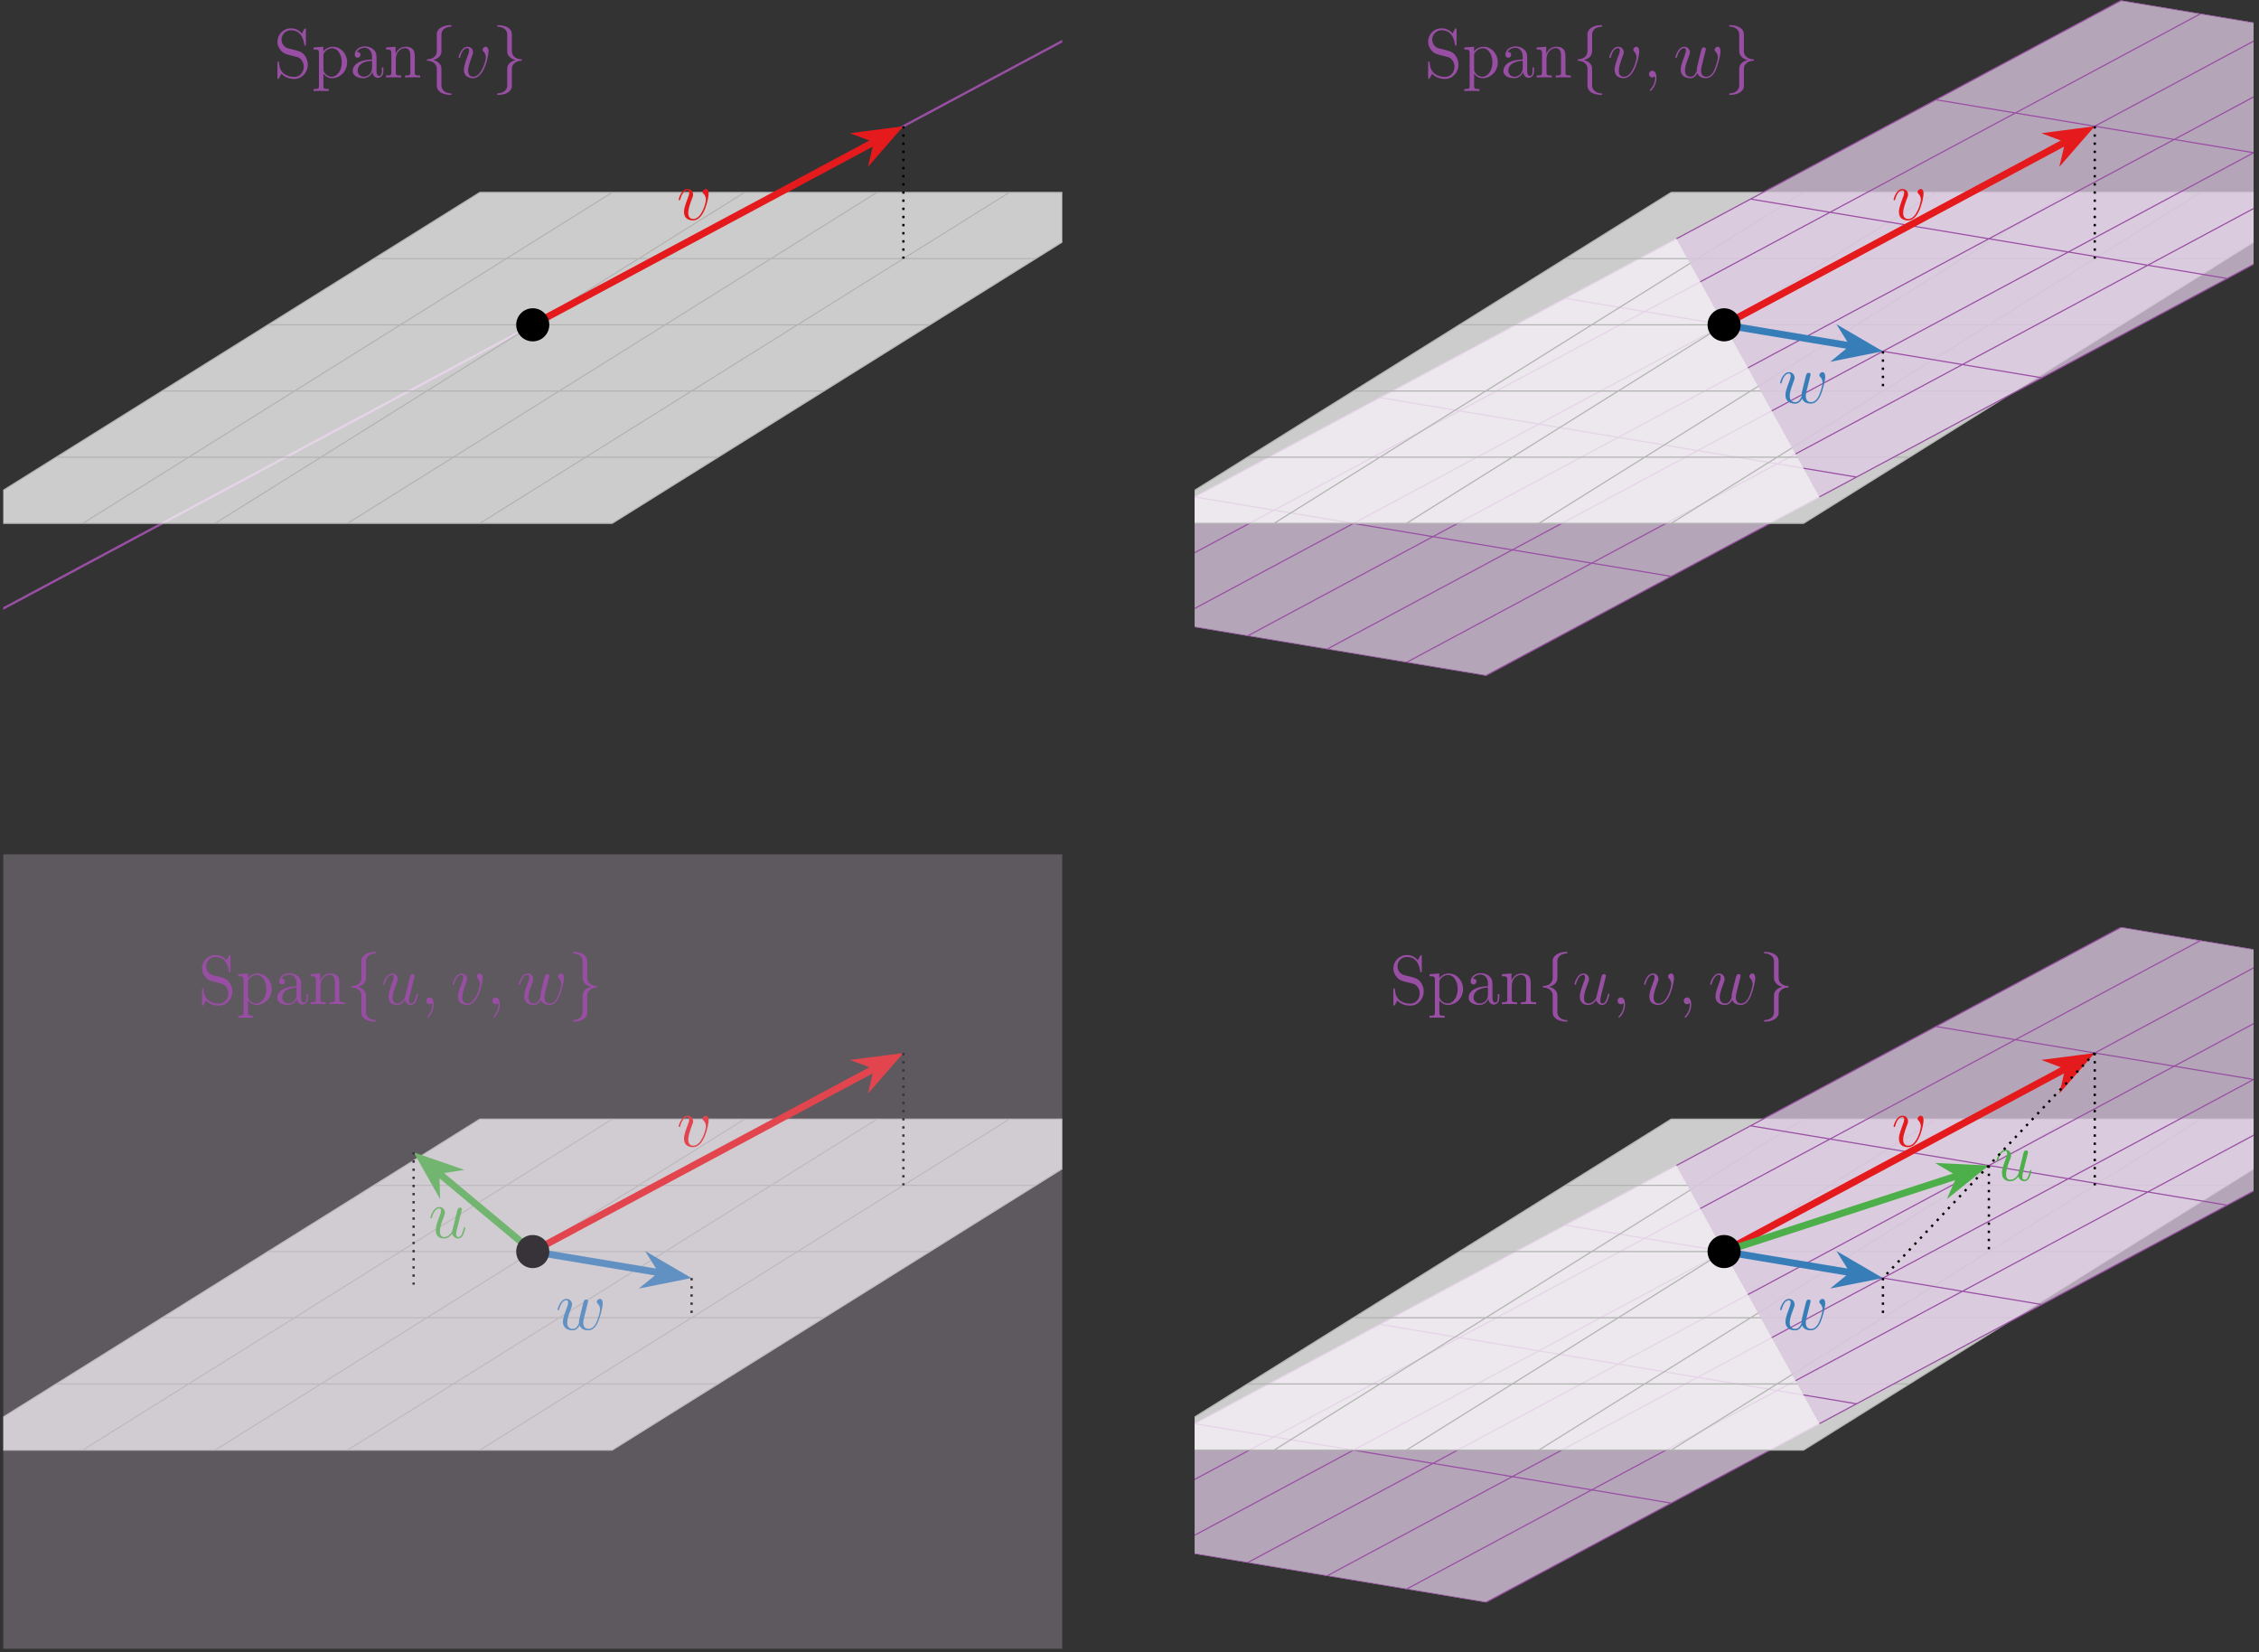 <?xml version="1.0" encoding="UTF-8"?>
<svg xmlns="http://www.w3.org/2000/svg" xmlns:xlink="http://www.w3.org/1999/xlink" width="387pt" height="283pt" viewBox="0 0 387 283" version="1.1">
<rect x="0" y="0" width="387" height="283" fill="#333333" stroke="none"/>
<defs>
<g>
<symbol overflow="visible" id="glyph0-0">
<path style="stroke:none;" d=""/>
</symbol>
<symbol overflow="visible" id="glyph0-1">
<path style="stroke:none;" d="M 2.484 -4.984 C 1.875 -5.141 1.344 -5.734 1.344 -6.5 C 1.344 -7.344 2.016 -8.094 2.938 -8.094 C 4.906 -8.094 5.156 -6.156 5.234 -5.641 C 5.266 -5.5 5.266 -5.453 5.375 -5.453 C 5.516 -5.453 5.516 -5.516 5.516 -5.719 L 5.516 -8.141 C 5.516 -8.359 5.516 -8.422 5.391 -8.422 C 5.359 -8.422 5.312 -8.422 5.219 -8.266 L 4.828 -7.531 C 4.25 -8.266 3.469 -8.422 2.938 -8.422 C 1.609 -8.422 0.641 -7.344 0.641 -6.125 C 0.641 -5.562 0.844 -5.031 1.297 -4.547 C 1.703 -4.094 2.125 -3.984 2.969 -3.766 C 3.391 -3.672 4.047 -3.5 4.219 -3.438 C 4.781 -3.156 5.156 -2.516 5.156 -1.844 C 5.156 -0.938 4.516 -0.094 3.531 -0.094 C 2.984 -0.094 2.25 -0.234 1.656 -0.734 C 0.969 -1.359 0.922 -2.219 0.906 -2.625 C 0.891 -2.719 0.797 -2.719 0.781 -2.719 C 0.641 -2.719 0.641 -2.656 0.641 -2.438 L 0.641 -0.031 C 0.641 0.188 0.641 0.25 0.766 0.25 C 0.844 0.25 0.844 0.234 0.938 0.078 C 0.984 -0.016 1.234 -0.453 1.328 -0.641 C 1.75 -0.156 2.516 0.25 3.531 0.25 C 4.875 0.25 5.844 -0.891 5.844 -2.203 C 5.844 -2.922 5.562 -3.469 5.25 -3.859 C 4.812 -4.406 4.266 -4.531 3.797 -4.656 Z M 2.484 -4.984 "/>
</symbol>
<symbol overflow="visible" id="glyph0-2">
<path style="stroke:none;" d="M 2.922 1.969 C 2.156 1.969 2.016 1.969 2.016 1.438 L 2.016 -0.641 C 2.234 -0.344 2.719 0.125 3.484 0.125 C 4.859 0.125 6.078 -1.047 6.078 -2.578 C 6.078 -4.094 4.953 -5.266 3.641 -5.266 C 2.594 -5.266 2.031 -4.516 2 -4.469 L 2 -5.266 L 0.328 -5.141 L 0.328 -4.797 C 1.172 -4.797 1.25 -4.703 1.25 -4.188 L 1.25 1.438 C 1.25 1.969 1.109 1.969 0.328 1.969 L 0.328 2.312 C 0.641 2.297 1.297 2.297 1.625 2.297 C 1.969 2.297 2.625 2.297 2.922 2.312 Z M 2.016 -3.812 C 2.016 -4.047 2.016 -4.047 2.156 -4.25 C 2.516 -4.781 3.094 -5.016 3.547 -5.016 C 4.453 -5.016 5.156 -3.922 5.156 -2.578 C 5.156 -1.156 4.344 -0.125 3.438 -0.125 C 3.062 -0.125 2.719 -0.281 2.469 -0.5 C 2.203 -0.781 2.016 -1.016 2.016 -1.344 Z M 2.016 -3.812 "/>
</symbol>
<symbol overflow="visible" id="glyph0-3">
<path style="stroke:none;" d="M 4.609 -3.188 C 4.609 -3.844 4.609 -4.312 4.094 -4.781 C 3.672 -5.156 3.125 -5.328 2.609 -5.328 C 1.625 -5.328 0.875 -4.688 0.875 -3.906 C 0.875 -3.562 1.094 -3.391 1.375 -3.391 C 1.656 -3.391 1.859 -3.594 1.859 -3.891 C 1.859 -4.375 1.438 -4.375 1.25 -4.375 C 1.531 -4.875 2.109 -5.094 2.578 -5.094 C 3.125 -5.094 3.844 -4.641 3.844 -3.562 L 3.844 -3.078 C 1.438 -3.047 0.531 -2.047 0.531 -1.125 C 0.531 -0.172 1.625 0.125 2.359 0.125 C 3.141 0.125 3.688 -0.359 3.906 -0.938 C 3.953 -0.375 4.328 0.062 4.844 0.062 C 5.094 0.062 5.781 -0.109 5.781 -1.062 L 5.781 -1.734 L 5.516 -1.734 L 5.516 -1.062 C 5.516 -0.375 5.234 -0.281 5.062 -0.281 C 4.609 -0.281 4.609 -0.922 4.609 -1.094 Z M 3.844 -1.688 C 3.844 -0.516 2.969 -0.125 2.453 -0.125 C 1.859 -0.125 1.375 -0.547 1.375 -1.125 C 1.375 -2.703 3.406 -2.844 3.844 -2.875 Z M 3.844 -1.688 "/>
</symbol>
<symbol overflow="visible" id="glyph0-4">
<path style="stroke:none;" d="M 5.312 -2.906 C 5.312 -4.016 5.312 -4.344 5.047 -4.734 C 4.703 -5.203 4.141 -5.266 3.734 -5.266 C 2.562 -5.266 2.109 -4.281 2.016 -4.047 L 2.016 -5.266 L 0.375 -5.141 L 0.375 -4.797 C 1.188 -4.797 1.297 -4.703 1.297 -4.125 L 1.297 -0.891 C 1.297 -0.344 1.156 -0.344 0.375 -0.344 L 0.375 0 C 0.688 -0.031 1.344 -0.031 1.672 -0.031 C 2.016 -0.031 2.672 -0.031 2.969 0 L 2.969 -0.344 C 2.219 -0.344 2.062 -0.344 2.062 -0.891 L 2.062 -3.109 C 2.062 -4.359 2.891 -5.031 3.641 -5.031 C 4.375 -5.031 4.547 -4.422 4.547 -3.688 L 4.547 -0.891 C 4.547 -0.344 4.406 -0.344 3.641 -0.344 L 3.641 0 C 3.938 -0.031 4.594 -0.031 4.922 -0.031 C 5.266 -0.031 5.922 -0.031 6.234 0 L 6.234 -0.344 C 5.625 -0.344 5.328 -0.344 5.312 -0.703 Z M 5.312 -2.906 "/>
</symbol>
<symbol overflow="visible" id="glyph1-0">
<path style="stroke:none;" d=""/>
</symbol>
<symbol overflow="visible" id="glyph1-1">
<path style="stroke:none;" d="M 3.375 -7.375 C 3.375 -7.859 3.688 -8.625 5 -8.703 C 5.062 -8.719 5.109 -8.766 5.109 -8.828 C 5.109 -8.969 5.016 -8.969 4.875 -8.969 C 3.688 -8.969 2.594 -8.359 2.578 -7.469 L 2.578 -4.75 C 2.578 -4.281 2.578 -3.891 2.109 -3.5 C 1.688 -3.156 1.234 -3.125 0.969 -3.125 C 0.906 -3.109 0.859 -3.062 0.859 -2.984 C 0.859 -2.875 0.938 -2.875 1.047 -2.859 C 1.844 -2.812 2.422 -2.375 2.547 -1.797 C 2.578 -1.656 2.578 -1.641 2.578 -1.203 L 2.578 1.156 C 2.578 1.656 2.578 2.047 3.156 2.5 C 3.625 2.859 4.406 2.984 4.875 2.984 C 5.016 2.984 5.109 2.984 5.109 2.859 C 5.109 2.734 5.031 2.734 4.906 2.719 C 4.156 2.672 3.578 2.297 3.422 1.688 C 3.375 1.578 3.375 1.547 3.375 1.125 L 3.375 -1.391 C 3.375 -1.938 3.281 -2.141 2.906 -2.516 C 2.656 -2.766 2.312 -2.891 1.969 -2.984 C 2.953 -3.266 3.375 -3.812 3.375 -4.5 Z M 3.375 -7.375 "/>
</symbol>
<symbol overflow="visible" id="glyph1-2">
<path style="stroke:none;" d="M 2.578 1.406 C 2.578 1.875 2.266 2.641 0.969 2.719 C 0.906 2.734 0.859 2.781 0.859 2.859 C 0.859 2.984 0.984 2.984 1.094 2.984 C 2.266 2.984 3.375 2.406 3.375 1.5 L 3.375 -1.234 C 3.375 -1.703 3.375 -2.078 3.859 -2.469 C 4.281 -2.828 4.734 -2.844 5 -2.859 C 5.062 -2.875 5.109 -2.922 5.109 -2.984 C 5.109 -3.109 5.031 -3.109 4.906 -3.125 C 4.125 -3.172 3.547 -3.594 3.422 -4.188 C 3.375 -4.312 3.375 -4.344 3.375 -4.766 L 3.375 -7.141 C 3.375 -7.641 3.375 -8.016 2.812 -8.469 C 2.328 -8.844 1.5 -8.969 1.094 -8.969 C 0.984 -8.969 0.859 -8.969 0.859 -8.828 C 0.859 -8.719 0.938 -8.719 1.047 -8.703 C 1.812 -8.656 2.391 -8.266 2.547 -7.656 C 2.578 -7.547 2.578 -7.531 2.578 -7.094 L 2.578 -4.594 C 2.578 -4.047 2.672 -3.844 3.062 -3.453 C 3.312 -3.203 3.656 -3.078 4 -2.984 C 3.016 -2.719 2.578 -2.156 2.578 -1.469 Z M 2.578 1.406 "/>
</symbol>
<symbol overflow="visible" id="glyph2-0">
<path style="stroke:none;" d=""/>
</symbol>
<symbol overflow="visible" id="glyph2-1">
<path style="stroke:none;" d="M 5.469 -4.469 C 5.469 -5.219 5.078 -5.266 4.984 -5.266 C 4.703 -5.266 4.438 -4.984 4.438 -4.75 C 4.438 -4.609 4.516 -4.516 4.562 -4.469 C 4.688 -4.359 5 -4.047 5 -3.422 C 5 -2.922 4.281 -0.125 2.844 -0.125 C 2.109 -0.125 1.969 -0.734 1.969 -1.172 C 1.969 -1.766 2.25 -2.609 2.562 -3.469 C 2.766 -3.953 2.812 -4.078 2.812 -4.312 C 2.812 -4.812 2.453 -5.266 1.859 -5.266 C 0.766 -5.266 0.328 -3.531 0.328 -3.438 C 0.328 -3.391 0.375 -3.328 0.453 -3.328 C 0.562 -3.328 0.578 -3.375 0.625 -3.547 C 0.906 -4.578 1.375 -5.031 1.828 -5.031 C 1.938 -5.031 2.141 -5.031 2.141 -4.641 C 2.141 -4.328 2.016 -3.984 1.828 -3.531 C 1.25 -2 1.25 -1.625 1.25 -1.344 C 1.25 -1.078 1.297 -0.578 1.656 -0.25 C 2.094 0.125 2.688 0.125 2.797 0.125 C 4.781 0.125 5.469 -3.797 5.469 -4.469 Z M 5.469 -4.469 "/>
</symbol>
<symbol overflow="visible" id="glyph2-2">
<path style="stroke:none;" d="M 2.328 0.047 C 2.328 -0.641 2.109 -1.156 1.609 -1.156 C 1.234 -1.156 1.047 -0.844 1.047 -0.578 C 1.047 -0.328 1.219 0 1.625 0 C 1.781 0 1.906 -0.047 2.016 -0.156 C 2.047 -0.172 2.062 -0.172 2.062 -0.172 C 2.094 -0.172 2.094 -0.016 2.094 0.047 C 2.094 0.438 2.016 1.219 1.328 2 C 1.188 2.141 1.188 2.156 1.188 2.188 C 1.188 2.25 1.25 2.312 1.312 2.312 C 1.406 2.312 2.328 1.422 2.328 0.047 Z M 2.328 0.047 "/>
</symbol>
<symbol overflow="visible" id="glyph2-3">
<path style="stroke:none;" d="M 4.109 -0.734 C 4.375 -0.016 5.109 0.125 5.562 0.125 C 6.484 0.125 7.016 -0.672 7.344 -1.5 C 7.625 -2.188 8.062 -3.766 8.062 -4.469 C 8.062 -5.203 7.703 -5.266 7.594 -5.266 C 7.297 -5.266 7.047 -4.984 7.047 -4.75 C 7.047 -4.609 7.125 -4.516 7.188 -4.469 C 7.297 -4.359 7.609 -4.047 7.609 -3.422 C 7.609 -3.016 7.266 -1.891 7.016 -1.328 C 6.688 -0.594 6.234 -0.125 5.625 -0.125 C 4.953 -0.125 4.734 -0.625 4.734 -1.172 C 4.734 -1.516 4.844 -1.938 4.891 -2.141 L 5.391 -4.141 C 5.453 -4.391 5.562 -4.812 5.562 -4.859 C 5.562 -5.031 5.422 -5.156 5.234 -5.156 C 4.891 -5.156 4.812 -4.859 4.734 -4.562 C 4.609 -4.094 4.109 -2.078 4.062 -1.812 C 4.016 -1.609 4.016 -1.484 4.016 -1.219 C 4.016 -0.938 3.641 -0.484 3.625 -0.453 C 3.484 -0.328 3.297 -0.125 2.922 -0.125 C 1.984 -0.125 1.984 -1.016 1.984 -1.219 C 1.984 -1.609 2.062 -2.125 2.609 -3.547 C 2.75 -3.922 2.812 -4.078 2.812 -4.312 C 2.812 -4.812 2.453 -5.266 1.859 -5.266 C 0.766 -5.266 0.328 -3.531 0.328 -3.438 C 0.328 -3.391 0.375 -3.328 0.453 -3.328 C 0.562 -3.328 0.578 -3.375 0.625 -3.547 C 0.922 -4.609 1.391 -5.031 1.828 -5.031 C 1.953 -5.031 2.141 -5.016 2.141 -4.641 C 2.141 -4.578 2.141 -4.328 1.938 -3.797 C 1.375 -2.312 1.25 -1.812 1.25 -1.359 C 1.25 -0.109 2.281 0.125 2.891 0.125 C 3.094 0.125 3.641 0.125 4.109 -0.734 Z M 4.109 -0.734 "/>
</symbol>
<symbol overflow="visible" id="glyph2-4">
<path style="stroke:none;" d="M 4.078 -0.688 C 4.234 -0.031 4.812 0.125 5.094 0.125 C 5.469 0.125 5.766 -0.125 5.953 -0.531 C 6.156 -0.969 6.312 -1.672 6.312 -1.703 C 6.312 -1.766 6.266 -1.812 6.188 -1.812 C 6.078 -1.812 6.078 -1.75 6.031 -1.578 C 5.812 -0.75 5.594 -0.125 5.109 -0.125 C 4.75 -0.125 4.75 -0.516 4.75 -0.672 C 4.75 -0.938 4.797 -1.062 4.906 -1.562 C 5 -1.891 5.078 -2.219 5.156 -2.547 L 5.641 -4.5 C 5.719 -4.797 5.719 -4.812 5.719 -4.859 C 5.719 -5.031 5.578 -5.156 5.406 -5.156 C 5.062 -5.156 4.969 -4.859 4.906 -4.547 C 4.781 -4.094 4.141 -1.516 4.047 -1.094 C 4.047 -1.094 3.578 -0.125 2.703 -0.125 C 2.078 -0.125 1.953 -0.656 1.953 -1.094 C 1.953 -1.781 2.297 -2.734 2.609 -3.531 C 2.75 -3.922 2.812 -4.078 2.812 -4.312 C 2.812 -4.828 2.438 -5.266 1.859 -5.266 C 0.766 -5.266 0.328 -3.531 0.328 -3.438 C 0.328 -3.391 0.375 -3.328 0.453 -3.328 C 0.562 -3.328 0.578 -3.375 0.625 -3.547 C 0.906 -4.578 1.375 -5.031 1.828 -5.031 C 1.953 -5.031 2.141 -5.016 2.141 -4.641 C 2.141 -4.328 2.016 -3.984 1.828 -3.531 C 1.297 -2.109 1.25 -1.656 1.25 -1.297 C 1.25 -0.078 2.156 0.125 2.656 0.125 C 3.422 0.125 3.844 -0.406 4.078 -0.688 Z M 4.078 -0.688 "/>
</symbol>
</g>
<clipPath id="clip1">
  <path d="M 0.559 50 L 97 50 L 97 123.672 L 0.559 123.672 Z M 0.559 50 "/>
</clipPath>
<clipPath id="clip2">
  <path d="M 0.559 32 L 181.977 32 L 181.977 90 L 0.559 90 Z M 0.559 32 "/>
</clipPath>
<clipPath id="clip3">
  <path d="M 0.559 30 L 181.977 30 L 181.977 93 L 0.559 93 Z M 0.559 30 "/>
</clipPath>
<clipPath id="clip4">
  <path d="M 85 0 L 181.977 0 L 181.977 62 L 85 62 Z M 85 0 "/>
</clipPath>
<clipPath id="clip5">
  <path d="M 204.656 0 L 337 0 L 337 116 L 204.656 116 Z M 204.656 0 "/>
</clipPath>
<clipPath id="clip6">
  <path d="M 336.188 129.344 L 254.547 -18.066 L 200.117 -27.137 L 9.617 74.914 Z M 336.188 129.344 "/>
</clipPath>
<clipPath id="clip7">
  <path d="M 204.656 0 L 337 0 L 337 119 L 204.656 119 Z M 204.656 0 "/>
</clipPath>
<clipPath id="clip8">
  <path d="M 336.188 129.344 L 254.547 -18.066 L 200.117 -27.137 L 9.617 74.914 Z M 336.188 129.344 "/>
</clipPath>
<clipPath id="clip9">
  <path d="M 204.656 32 L 386.074 32 L 386.074 90 L 204.656 90 Z M 204.656 32 "/>
</clipPath>
<clipPath id="clip10">
  <path d="M 204.656 30 L 386.074 30 L 386.074 93 L 204.656 93 Z M 204.656 30 "/>
</clipPath>
<clipPath id="clip11">
  <path d="M 254 0 L 386.074 0 L 386.074 116 L 254 116 Z M 254 0 "/>
</clipPath>
<clipPath id="clip12">
  <path d="M 336.188 129.344 L 254.547 -18.066 L 581.113 36.359 L 390.613 138.414 Z M 336.188 129.344 "/>
</clipPath>
<clipPath id="clip13">
  <path d="M 254 0 L 386.074 0 L 386.074 119 L 254 119 Z M 254 0 "/>
</clipPath>
<clipPath id="clip14">
  <path d="M 336.188 129.344 L 254.547 -18.066 L 581.113 36.359 L 390.613 138.414 Z M 336.188 129.344 "/>
</clipPath>
<clipPath id="clip15">
  <path d="M 0.559 191 L 181.977 191 L 181.977 249 L 0.559 249 Z M 0.559 191 "/>
</clipPath>
<clipPath id="clip16">
  <path d="M 0.559 188 L 181.977 188 L 181.977 252 L 0.559 252 Z M 0.559 188 "/>
</clipPath>
<clipPath id="clip17">
  <path d="M 0.559 146.348 L 181.977 146.348 L 181.977 282.414 L 0.559 282.414 Z M 0.559 146.348 "/>
</clipPath>
<clipPath id="clip18">
  <path d="M 204.656 158 L 337 158 L 337 275 L 204.656 275 Z M 204.656 158 "/>
</clipPath>
<clipPath id="clip19">
  <path d="M 336.188 288.086 L 254.547 140.676 L 200.117 131.605 L 9.617 233.66 Z M 336.188 288.086 "/>
</clipPath>
<clipPath id="clip20">
  <path d="M 204.656 156 L 337 156 L 337 278 L 204.656 278 Z M 204.656 156 "/>
</clipPath>
<clipPath id="clip21">
  <path d="M 336.188 288.086 L 254.547 140.676 L 200.117 131.605 L 9.617 233.66 Z M 336.188 288.086 "/>
</clipPath>
<clipPath id="clip22">
  <path d="M 204.656 191 L 386.074 191 L 386.074 249 L 204.656 249 Z M 204.656 191 "/>
</clipPath>
<clipPath id="clip23">
  <path d="M 204.656 188 L 386.074 188 L 386.074 252 L 204.656 252 Z M 204.656 188 "/>
</clipPath>
<clipPath id="clip24">
  <path d="M 254 158 L 386.074 158 L 386.074 275 L 254 275 Z M 254 158 "/>
</clipPath>
<clipPath id="clip25">
  <path d="M 336.188 288.086 L 254.547 140.676 L 581.113 195.102 L 390.613 297.156 Z M 336.188 288.086 "/>
</clipPath>
<clipPath id="clip26">
  <path d="M 254 156 L 386.074 156 L 386.074 278 L 254 278 Z M 254 156 "/>
</clipPath>
<clipPath id="clip27">
  <path d="M 336.188 288.086 L 254.547 140.676 L 581.113 195.102 L 390.613 297.156 Z M 336.188 288.086 "/>
</clipPath>
</defs>
<g id="surface1">
<g clip-path="url(#clip1)" clip-rule="nonzero">
<path style="fill:none;stroke-width:0.399;stroke-linecap:butt;stroke-linejoin:miter;stroke:rgb(59.61%,30.589%,63.919%);stroke-opacity:1;stroke-miterlimit:10;" d="M -190.491 -102.049 L 0.002 0.001 " transform="matrix(1,0,0,-1,91.268,55.638)"/>
</g>
<g clip-path="url(#clip2)" clip-rule="nonzero">
<path style=" stroke:none;fill-rule:nonzero;fill:rgb(100%,100%,100%);fill-opacity:0.75;" d="M 82.195 32.961 L -8.512 89.652 L 104.875 89.652 L 195.586 32.961 Z M 82.195 32.961 "/>
</g>
<g clip-path="url(#clip3)" clip-rule="nonzero">
<path style="fill:none;stroke-width:0.199;stroke-linecap:butt;stroke-linejoin:miter;stroke:rgb(70%,70%,70%);stroke-opacity:1;stroke-miterlimit:10;" d="M -9.073 22.677 L 104.318 22.677 M -27.213 11.337 L 86.173 11.337 M -45.354 0.001 L 68.033 0.001 M -63.498 -11.339 L 49.892 -11.339 M -81.639 -22.674 L 31.748 -22.674 M -99.776 -34.01 L 13.615 -34.01 M -9.073 22.677 L -99.78 -34.014 M 13.607 22.677 L -77.104 -34.014 M 36.283 22.677 L -54.424 -34.014 M 58.962 22.677 L -31.748 -34.014 M 81.638 22.677 L -9.073 -34.014 M 104.31 22.677 L 13.599 -34.014 " transform="matrix(1,0,0,-1,91.268,55.638)"/>
</g>
<g clip-path="url(#clip4)" clip-rule="nonzero">
<path style="fill:none;stroke-width:0.399;stroke-linecap:butt;stroke-linejoin:miter;stroke:rgb(59.61%,30.589%,63.919%);stroke-opacity:1;stroke-miterlimit:10;" d="M 0.002 0.001 L 190.49 102.048 " transform="matrix(1,0,0,-1,91.268,55.638)"/>
</g>
<g style="fill:rgb(59.61%,30.589%,63.919%);fill-opacity:1;">
  <use xlink:href="#glyph0-1" x="46.888" y="13.272"/>
  <use xlink:href="#glyph0-2" x="53.392" y="13.272"/>
  <use xlink:href="#glyph0-3" x="59.895" y="13.272"/>
  <use xlink:href="#glyph0-4" x="65.749" y="13.272"/>
</g>
<g style="fill:rgb(59.61%,30.589%,63.919%);fill-opacity:1;">
  <use xlink:href="#glyph1-1" x="72.251" y="13.272"/>
</g>
<g style="fill:rgb(59.61%,30.589%,63.919%);fill-opacity:1;">
  <use xlink:href="#glyph2-1" x="78.228" y="13.272"/>
</g>
<g style="fill:rgb(59.61%,30.589%,63.919%);fill-opacity:1;">
  <use xlink:href="#glyph1-2" x="84.316" y="13.272"/>
</g>
<path style="fill:none;stroke-width:1.196;stroke-linecap:butt;stroke-linejoin:miter;stroke:rgb(89.409%,10.199%,10.979%);stroke-opacity:1;stroke-miterlimit:10;" d="M 0.002 0.001 L 58.861 31.533 " transform="matrix(1,0,0,-1,91.268,55.638)"/>
<path style="fill-rule:nonzero;fill:rgb(89.409%,10.199%,10.979%);fill-opacity:1;stroke-width:1.196;stroke-linecap:butt;stroke-linejoin:miter;stroke:rgb(89.409%,10.199%,10.979%);stroke-opacity:1;stroke-miterlimit:10;" d="M 6.803 0.001 L 1.93 1.847 L 3.553 0 L 1.932 -1.846 Z M 6.803 0.001 " transform="matrix(0.884,-0.473,-0.473,-0.884,147.251,25.647)"/>
<g style="fill:rgb(89.409%,10.199%,10.979%);fill-opacity:1;">
  <use xlink:href="#glyph2-1" x="115.932" y="37.634"/>
</g>
<path style="fill:none;stroke-width:0.399;stroke-linecap:butt;stroke-linejoin:miter;stroke:rgb(0%,0%,0%);stroke-opacity:1;stroke-dasharray:0.399,0.996;stroke-miterlimit:10;" d="M 63.498 34.017 L 63.498 11.337 " transform="matrix(1,0,0,-1,91.268,55.638)"/>
<path style=" stroke:none;fill-rule:nonzero;fill:rgb(0%,0%,0%);fill-opacity:1;" d="M 94.102 55.637 C 94.102 54.074 92.832 52.805 91.27 52.805 C 89.703 52.805 88.434 54.074 88.434 55.637 C 88.434 57.203 89.703 58.473 91.27 58.473 C 92.832 58.473 94.102 57.203 94.102 55.637 Z M 94.102 55.637 "/>
<g clip-path="url(#clip5)" clip-rule="nonzero">
<g clip-path="url(#clip6)" clip-rule="nonzero">
<path style=" stroke:none;fill-rule:nonzero;fill:rgb(87.883%,79.175%,89.177%);fill-opacity:0.75;" d="M 172.902 102.129 L 254.543 115.734 L 445.043 13.684 L 363.402 0.074 Z M 172.902 102.129 "/>
</g>
</g>
<g clip-path="url(#clip7)" clip-rule="nonzero">
<g clip-path="url(#clip8)" clip-rule="nonzero">
<path style="fill:none;stroke-width:0.199;stroke-linecap:butt;stroke-linejoin:miter;stroke:rgb(59.61%,30.589%,63.919%);stroke-opacity:1;stroke-miterlimit:10;" d="M 81.634 -46.491 L 272.134 55.564 M 95.24 -48.76 L 285.74 53.294 M 108.849 -51.026 L 299.349 51.029 M 122.455 -53.296 L 312.955 48.759 M 136.06 -55.561 L 326.56 46.49 M 149.669 -57.831 L 340.17 44.224 M 163.275 -60.096 L 353.775 41.954 M 81.634 -46.491 L 163.275 -60.096 M 113.384 -29.483 L 195.025 -43.089 M 145.134 -12.471 L 226.775 -26.081 M 176.884 4.536 L 258.525 -9.073 M 208.634 21.544 L 290.275 7.939 M 240.384 38.552 L 322.025 24.947 M 272.134 55.564 L 353.775 41.954 " transform="matrix(1,0,0,-1,91.268,55.638)"/>
</g>
</g>
<g clip-path="url(#clip9)" clip-rule="nonzero">
<path style=" stroke:none;fill-rule:nonzero;fill:rgb(100%,100%,100%);fill-opacity:0.75;" d="M 286.293 32.961 L 195.586 89.652 L 308.973 89.652 L 399.684 32.961 Z M 286.293 32.961 "/>
</g>
<g clip-path="url(#clip10)" clip-rule="nonzero">
<path style="fill:none;stroke-width:0.199;stroke-linecap:butt;stroke-linejoin:miter;stroke:rgb(70%,70%,70%);stroke-opacity:1;stroke-miterlimit:10;" d="M 195.025 22.677 L 308.416 22.677 M 176.884 11.337 L 290.271 11.337 M 158.744 0.001 L 272.13 0.001 M 140.599 -11.339 L 253.99 -11.339 M 122.459 -22.674 L 235.845 -22.674 M 104.322 -34.01 L 217.712 -34.01 M 195.025 22.677 L 104.318 -34.014 M 217.705 22.677 L 126.994 -34.014 M 240.38 22.677 L 149.673 -34.014 M 263.06 22.677 L 172.349 -34.014 M 285.736 22.677 L 195.029 -34.014 M 308.408 22.677 L 217.697 -34.014 " transform="matrix(1,0,0,-1,91.268,55.638)"/>
</g>
<g clip-path="url(#clip11)" clip-rule="nonzero">
<g clip-path="url(#clip12)" clip-rule="nonzero">
<path style=" stroke:none;fill-rule:nonzero;fill:rgb(87.883%,79.175%,89.177%);fill-opacity:0.75;" d="M 172.902 102.129 L 254.543 115.734 L 445.043 13.684 L 363.402 0.074 Z M 172.902 102.129 "/>
</g>
</g>
<g clip-path="url(#clip13)" clip-rule="nonzero">
<g clip-path="url(#clip14)" clip-rule="nonzero">
<path style="fill:none;stroke-width:0.199;stroke-linecap:butt;stroke-linejoin:miter;stroke:rgb(59.61%,30.589%,63.919%);stroke-opacity:1;stroke-miterlimit:10;" d="M 81.634 -46.491 L 272.134 55.564 M 95.24 -48.76 L 285.74 53.294 M 108.849 -51.026 L 299.349 51.029 M 122.455 -53.296 L 312.955 48.759 M 136.06 -55.561 L 326.56 46.49 M 149.669 -57.831 L 340.17 44.224 M 163.275 -60.096 L 353.775 41.954 M 81.634 -46.491 L 163.275 -60.096 M 113.384 -29.483 L 195.025 -43.089 M 145.134 -12.471 L 226.775 -26.081 M 176.884 4.536 L 258.525 -9.073 M 208.634 21.544 L 290.275 7.939 M 240.384 38.552 L 322.025 24.947 M 272.134 55.564 L 353.775 41.954 " transform="matrix(1,0,0,-1,91.268,55.638)"/>
</g>
</g>
<g style="fill:rgb(59.61%,30.589%,63.919%);fill-opacity:1;">
  <use xlink:href="#glyph0-1" x="244.016" y="13.272"/>
  <use xlink:href="#glyph0-2" x="250.52" y="13.272"/>
  <use xlink:href="#glyph0-3" x="257.023" y="13.272"/>
  <use xlink:href="#glyph0-4" x="262.877" y="13.272"/>
</g>
<g style="fill:rgb(59.61%,30.589%,63.919%);fill-opacity:1;">
  <use xlink:href="#glyph1-1" x="269.379" y="13.272"/>
</g>
<g style="fill:rgb(59.61%,30.589%,63.919%);fill-opacity:1;">
  <use xlink:href="#glyph2-1" x="275.357" y="13.272"/>
</g>
<g style="fill:rgb(59.61%,30.589%,63.919%);fill-opacity:1;">
  <use xlink:href="#glyph2-2" x="281.447" y="13.272"/>
</g>
<g style="fill:rgb(59.61%,30.589%,63.919%);fill-opacity:1;">
  <use xlink:href="#glyph2-3" x="286.683" y="13.272"/>
</g>
<g style="fill:rgb(59.61%,30.589%,63.919%);fill-opacity:1;">
  <use xlink:href="#glyph1-2" x="295.378" y="13.272"/>
</g>
<path style="fill:none;stroke-width:1.196;stroke-linecap:butt;stroke-linejoin:miter;stroke:rgb(89.409%,10.199%,10.979%);stroke-opacity:1;stroke-miterlimit:10;" d="M 204.099 0.001 L 262.959 31.533 " transform="matrix(1,0,0,-1,91.268,55.638)"/>
<path style="fill-rule:nonzero;fill:rgb(89.409%,10.199%,10.979%);fill-opacity:1;stroke-width:1.196;stroke-linecap:butt;stroke-linejoin:miter;stroke:rgb(89.409%,10.199%,10.979%);stroke-opacity:1;stroke-miterlimit:10;" d="M 6.803 0.001 L 1.93 1.847 L 3.553 0 L 1.932 -1.846 Z M 6.803 0.001 " transform="matrix(0.884,-0.473,-0.473,-0.884,351.349,25.647)"/>
<g style="fill:rgb(89.409%,10.199%,10.979%);fill-opacity:1;">
  <use xlink:href="#glyph2-1" x="324.067" y="37.634"/>
</g>
<path style="fill:none;stroke-width:0.399;stroke-linecap:butt;stroke-linejoin:miter;stroke:rgb(0%,0%,0%);stroke-opacity:1;stroke-dasharray:0.399,0.996;stroke-miterlimit:10;" d="M 267.595 34.017 L 267.595 11.337 " transform="matrix(1,0,0,-1,91.268,55.638)"/>
<path style="fill:none;stroke-width:1.196;stroke-linecap:butt;stroke-linejoin:miter;stroke:rgb(21.57%,49.409%,72.159%);stroke-opacity:1;stroke-miterlimit:10;" d="M 204.099 0.001 L 226.13 -3.671 " transform="matrix(1,0,0,-1,91.268,55.638)"/>
<path style="fill-rule:nonzero;fill:rgb(21.57%,49.409%,72.159%);fill-opacity:1;stroke-width:1.196;stroke-linecap:butt;stroke-linejoin:miter;stroke:rgb(21.57%,49.409%,72.159%);stroke-opacity:1;stroke-miterlimit:10;" d="M 6.802 -0.001 L 1.93 1.845 L 3.555 -0 L 1.931 -1.845 Z M 6.802 -0.001 " transform="matrix(0.987,0.165,0.165,-0.987,314.182,58.774)"/>
<g style="fill:rgb(21.57%,49.409%,72.159%);fill-opacity:1;">
  <use xlink:href="#glyph2-3" x="304.625" y="69.014"/>
</g>
<path style="fill:none;stroke-width:0.399;stroke-linecap:butt;stroke-linejoin:miter;stroke:rgb(0%,0%,0%);stroke-opacity:1;stroke-dasharray:0.399,0.996;stroke-miterlimit:10;" d="M 231.31 -4.534 L 231.31 -11.339 " transform="matrix(1,0,0,-1,91.268,55.638)"/>
<path style=" stroke:none;fill-rule:nonzero;fill:rgb(0%,0%,0%);fill-opacity:1;" d="M 298.199 55.637 C 298.199 54.074 296.93 52.805 295.367 52.805 C 293.801 52.805 292.531 54.074 292.531 55.637 C 292.531 57.203 293.801 58.473 295.367 58.473 C 296.93 58.473 298.199 57.203 298.199 55.637 Z M 298.199 55.637 "/>
<g clip-path="url(#clip15)" clip-rule="nonzero">
<path style=" stroke:none;fill-rule:nonzero;fill:rgb(100%,100%,100%);fill-opacity:0.75;" d="M 82.195 191.703 L -8.512 248.395 L 104.875 248.395 L 195.586 191.703 Z M 82.195 191.703 "/>
</g>
<g clip-path="url(#clip16)" clip-rule="nonzero">
<path style="fill:none;stroke-width:0.199;stroke-linecap:butt;stroke-linejoin:miter;stroke:rgb(70%,70%,70%);stroke-opacity:1;stroke-miterlimit:10;" d="M -9.073 -136.065 L 104.318 -136.065 M -27.213 -147.405 L 86.173 -147.405 M -45.354 -158.741 L 68.033 -158.741 M -63.498 -170.081 L 49.892 -170.081 M -81.639 -181.421 L 31.748 -181.421 M -99.776 -192.753 L 13.615 -192.753 M -9.073 -136.065 L -99.78 -192.757 M 13.607 -136.065 L -77.104 -192.757 M 36.283 -136.065 L -54.424 -192.757 M 58.962 -136.065 L -31.748 -192.757 M 81.638 -136.065 L -9.073 -192.757 M 104.31 -136.065 L 13.599 -192.757 " transform="matrix(1,0,0,-1,91.268,55.638)"/>
</g>
<path style="fill:none;stroke-width:1.196;stroke-linecap:butt;stroke-linejoin:miter;stroke:rgb(89.409%,10.199%,10.979%);stroke-opacity:1;stroke-miterlimit:10;" d="M 0.002 -158.741 L 58.861 -127.21 " transform="matrix(1,0,0,-1,91.268,55.638)"/>
<path style="fill-rule:nonzero;fill:rgb(89.409%,10.199%,10.979%);fill-opacity:1;stroke-width:1.196;stroke-linecap:butt;stroke-linejoin:miter;stroke:rgb(89.409%,10.199%,10.979%);stroke-opacity:1;stroke-miterlimit:10;" d="M 6.802 -0.002 L 1.93 1.848 L 3.554 0.001 L 1.931 -1.849 Z M 6.802 -0.002 " transform="matrix(0.884,-0.473,-0.473,-0.884,147.251,184.39)"/>
<g style="fill:rgb(89.409%,10.199%,10.979%);fill-opacity:1;">
  <use xlink:href="#glyph2-1" x="115.932" y="196.375"/>
</g>
<path style="fill:none;stroke-width:0.399;stroke-linecap:butt;stroke-linejoin:miter;stroke:rgb(0%,0%,0%);stroke-opacity:1;stroke-dasharray:0.399,0.996;stroke-miterlimit:10;" d="M 63.498 -124.725 L 63.498 -147.405 " transform="matrix(1,0,0,-1,91.268,55.638)"/>
<path style="fill:none;stroke-width:1.196;stroke-linecap:butt;stroke-linejoin:miter;stroke:rgb(21.57%,49.409%,72.159%);stroke-opacity:1;stroke-miterlimit:10;" d="M 0.002 -158.741 L 22.029 -162.413 " transform="matrix(1,0,0,-1,91.268,55.638)"/>
<path style="fill-rule:nonzero;fill:rgb(21.57%,49.409%,72.159%);fill-opacity:1;stroke-width:1.196;stroke-linecap:butt;stroke-linejoin:miter;stroke:rgb(21.57%,49.409%,72.159%);stroke-opacity:1;stroke-miterlimit:10;" d="M 6.803 -0 L 1.93 1.846 L 3.555 0 L 1.932 -1.845 Z M 6.803 -0 " transform="matrix(0.987,0.165,0.165,-0.987,110.084,217.517)"/>
<g style="fill:rgb(21.57%,49.409%,72.159%);fill-opacity:1;">
  <use xlink:href="#glyph2-3" x="95.189" y="227.755"/>
</g>
<path style="fill:none;stroke-width:0.399;stroke-linecap:butt;stroke-linejoin:miter;stroke:rgb(0%,0%,0%);stroke-opacity:1;stroke-dasharray:0.399,0.996;stroke-miterlimit:10;" d="M 27.212 -163.28 L 27.212 -170.081 " transform="matrix(1,0,0,-1,91.268,55.638)"/>
<path style="fill:none;stroke-width:1.196;stroke-linecap:butt;stroke-linejoin:miter;stroke:rgb(30.199%,68.629%,29.019%);stroke-opacity:1;stroke-miterlimit:10;" d="M 0.002 -158.741 L -16.37 -145.1 " transform="matrix(1,0,0,-1,91.268,55.638)"/>
<path style="fill-rule:nonzero;fill:rgb(30.199%,68.629%,29.019%);fill-opacity:1;stroke-width:1.196;stroke-linecap:butt;stroke-linejoin:miter;stroke:rgb(30.199%,68.629%,29.019%);stroke-opacity:1;stroke-miterlimit:10;" d="M 6.801 0.001 L 1.929 1.845 L 3.553 -0 L 1.929 -1.846 Z M 6.801 0.001 " transform="matrix(-0.769,-0.641,-0.641,0.769,77.402,202.826)"/>
<g style="fill:rgb(30.199%,68.629%,29.019%);fill-opacity:1;">
  <use xlink:href="#glyph2-4" x="73.405" y="212.018"/>
</g>
<path style="fill:none;stroke-width:0.399;stroke-linecap:butt;stroke-linejoin:miter;stroke:rgb(0%,0%,0%);stroke-opacity:1;stroke-dasharray:0.399,0.996;stroke-miterlimit:10;" d="M -20.409 -141.733 L -20.409 -164.413 " transform="matrix(1,0,0,-1,91.268,55.638)"/>
<path style=" stroke:none;fill-rule:nonzero;fill:rgb(0%,0%,0%);fill-opacity:1;" d="M 94.102 214.379 C 94.102 212.816 92.832 211.547 91.27 211.547 C 89.703 211.547 88.434 212.816 88.434 214.379 C 88.434 215.945 89.703 217.215 91.27 217.215 C 92.832 217.215 94.102 215.945 94.102 214.379 Z M 94.102 214.379 "/>
<g clip-path="url(#clip17)" clip-rule="nonzero">
<path style=" stroke:none;fill-rule:nonzero;fill:rgb(87.883%,79.175%,89.177%);fill-opacity:0.25;" d="M 0.559 282.414 L 0.559 146.348 L 181.977 146.348 L 181.977 282.414 Z M 0.559 282.414 "/>
</g>
<g style="fill:rgb(59.61%,30.589%,63.919%);fill-opacity:1;">
  <use xlink:href="#glyph0-1" x="33.967" y="172.013"/>
  <use xlink:href="#glyph0-2" x="40.471" y="172.013"/>
  <use xlink:href="#glyph0-3" x="46.974" y="172.013"/>
  <use xlink:href="#glyph0-4" x="52.828" y="172.013"/>
</g>
<g style="fill:rgb(59.61%,30.589%,63.919%);fill-opacity:1;">
  <use xlink:href="#glyph1-1" x="59.33" y="172.013"/>
</g>
<g style="fill:rgb(59.61%,30.589%,63.919%);fill-opacity:1;">
  <use xlink:href="#glyph2-4" x="65.308" y="172.013"/>
  <use xlink:href="#glyph2-2" x="71.971" y="172.013"/>
</g>
<g style="fill:rgb(59.61%,30.589%,63.919%);fill-opacity:1;">
  <use xlink:href="#glyph2-1" x="77.219" y="172.013"/>
</g>
<g style="fill:rgb(59.61%,30.589%,63.919%);fill-opacity:1;">
  <use xlink:href="#glyph2-2" x="83.297" y="172.013"/>
</g>
<g style="fill:rgb(59.61%,30.589%,63.919%);fill-opacity:1;">
  <use xlink:href="#glyph2-3" x="88.545" y="172.013"/>
</g>
<g style="fill:rgb(59.61%,30.589%,63.919%);fill-opacity:1;">
  <use xlink:href="#glyph1-2" x="97.236" y="172.013"/>
</g>
<g clip-path="url(#clip18)" clip-rule="nonzero">
<g clip-path="url(#clip19)" clip-rule="nonzero">
<path style=" stroke:none;fill-rule:nonzero;fill:rgb(87.883%,79.175%,89.177%);fill-opacity:0.75;" d="M 172.902 260.871 L 254.543 274.48 L 445.043 172.426 L 363.402 158.82 Z M 172.902 260.871 "/>
</g>
</g>
<g clip-path="url(#clip20)" clip-rule="nonzero">
<g clip-path="url(#clip21)" clip-rule="nonzero">
<path style="fill:none;stroke-width:0.199;stroke-linecap:butt;stroke-linejoin:miter;stroke:rgb(59.61%,30.589%,63.919%);stroke-opacity:1;stroke-miterlimit:10;" d="M 81.634 -205.233 L 272.134 -103.182 M 95.24 -207.503 L 285.74 -105.448 M 108.849 -209.768 L 299.349 -107.717 M 122.455 -212.038 L 312.955 -109.983 M 136.06 -214.303 L 326.56 -112.253 M 149.669 -216.573 L 340.17 -114.518 M 163.275 -218.842 L 353.775 -116.788 M 81.634 -205.233 L 163.275 -218.842 M 113.384 -188.225 L 195.025 -201.831 M 145.134 -171.217 L 226.775 -184.823 M 176.884 -154.206 L 258.525 -167.815 M 208.634 -137.198 L 290.275 -150.803 M 240.384 -120.19 L 322.025 -133.796 M 272.134 -103.182 L 353.775 -116.788 " transform="matrix(1,0,0,-1,91.268,55.638)"/>
</g>
</g>
<g clip-path="url(#clip22)" clip-rule="nonzero">
<path style=" stroke:none;fill-rule:nonzero;fill:rgb(100%,100%,100%);fill-opacity:0.75;" d="M 286.293 191.703 L 195.586 248.395 L 308.973 248.395 L 399.684 191.703 Z M 286.293 191.703 "/>
</g>
<g clip-path="url(#clip23)" clip-rule="nonzero">
<path style="fill:none;stroke-width:0.199;stroke-linecap:butt;stroke-linejoin:miter;stroke:rgb(70%,70%,70%);stroke-opacity:1;stroke-miterlimit:10;" d="M 195.025 -136.065 L 308.416 -136.065 M 176.884 -147.405 L 290.271 -147.405 M 158.744 -158.741 L 272.13 -158.741 M 140.599 -170.081 L 253.99 -170.081 M 122.459 -181.421 L 235.845 -181.421 M 104.322 -192.753 L 217.712 -192.753 M 195.025 -136.065 L 104.318 -192.757 M 217.705 -136.065 L 126.994 -192.757 M 240.38 -136.065 L 149.673 -192.757 M 263.06 -136.065 L 172.349 -192.757 M 285.736 -136.065 L 195.029 -192.757 M 308.408 -136.065 L 217.697 -192.757 " transform="matrix(1,0,0,-1,91.268,55.638)"/>
</g>
<g clip-path="url(#clip24)" clip-rule="nonzero">
<g clip-path="url(#clip25)" clip-rule="nonzero">
<path style=" stroke:none;fill-rule:nonzero;fill:rgb(87.883%,79.175%,89.177%);fill-opacity:0.75;" d="M 172.902 260.871 L 254.543 274.48 L 445.043 172.426 L 363.402 158.82 Z M 172.902 260.871 "/>
</g>
</g>
<g clip-path="url(#clip26)" clip-rule="nonzero">
<g clip-path="url(#clip27)" clip-rule="nonzero">
<path style="fill:none;stroke-width:0.199;stroke-linecap:butt;stroke-linejoin:miter;stroke:rgb(59.61%,30.589%,63.919%);stroke-opacity:1;stroke-miterlimit:10;" d="M 81.634 -205.233 L 272.134 -103.182 M 95.24 -207.503 L 285.74 -105.448 M 108.849 -209.768 L 299.349 -107.717 M 122.455 -212.038 L 312.955 -109.983 M 136.06 -214.303 L 326.56 -112.253 M 149.669 -216.573 L 340.17 -114.518 M 163.275 -218.842 L 353.775 -116.788 M 81.634 -205.233 L 163.275 -218.842 M 113.384 -188.225 L 195.025 -201.831 M 145.134 -171.217 L 226.775 -184.823 M 176.884 -154.206 L 258.525 -167.815 M 208.634 -137.198 L 290.275 -150.803 M 240.384 -120.19 L 322.025 -133.796 M 272.134 -103.182 L 353.775 -116.788 " transform="matrix(1,0,0,-1,91.268,55.638)"/>
</g>
</g>
<g style="fill:rgb(59.61%,30.589%,63.919%);fill-opacity:1;">
  <use xlink:href="#glyph0-1" x="238.063" y="172.013"/>
  <use xlink:href="#glyph0-2" x="244.567" y="172.013"/>
  <use xlink:href="#glyph0-3" x="251.07" y="172.013"/>
  <use xlink:href="#glyph0-4" x="256.924" y="172.013"/>
</g>
<g style="fill:rgb(59.61%,30.589%,63.919%);fill-opacity:1;">
  <use xlink:href="#glyph1-1" x="263.426" y="172.013"/>
</g>
<g style="fill:rgb(59.61%,30.589%,63.919%);fill-opacity:1;">
  <use xlink:href="#glyph2-4" x="269.403" y="172.013"/>
  <use xlink:href="#glyph2-2" x="276.066" y="172.013"/>
</g>
<g style="fill:rgb(59.61%,30.589%,63.919%);fill-opacity:1;">
  <use xlink:href="#glyph2-1" x="281.314" y="172.013"/>
</g>
<g style="fill:rgb(59.61%,30.589%,63.919%);fill-opacity:1;">
  <use xlink:href="#glyph2-2" x="287.404" y="172.013"/>
</g>
<g style="fill:rgb(59.61%,30.589%,63.919%);fill-opacity:1;">
  <use xlink:href="#glyph2-3" x="292.64" y="172.013"/>
</g>
<g style="fill:rgb(59.61%,30.589%,63.919%);fill-opacity:1;">
  <use xlink:href="#glyph1-2" x="301.332" y="172.013"/>
</g>
<path style="fill:none;stroke-width:1.196;stroke-linecap:butt;stroke-linejoin:miter;stroke:rgb(89.409%,10.199%,10.979%);stroke-opacity:1;stroke-miterlimit:10;" d="M 204.099 -158.741 L 262.959 -127.21 " transform="matrix(1,0,0,-1,91.268,55.638)"/>
<path style="fill-rule:nonzero;fill:rgb(89.409%,10.199%,10.979%);fill-opacity:1;stroke-width:1.196;stroke-linecap:butt;stroke-linejoin:miter;stroke:rgb(89.409%,10.199%,10.979%);stroke-opacity:1;stroke-miterlimit:10;" d="M 6.801 -0.002 L 1.93 1.848 L 3.553 0.001 L 1.93 -1.848 Z M 6.801 -0.002 " transform="matrix(0.884,-0.473,-0.473,-0.884,351.349,184.39)"/>
<g style="fill:rgb(89.409%,10.199%,10.979%);fill-opacity:1;">
  <use xlink:href="#glyph2-1" x="324.067" y="196.375"/>
</g>
<path style="fill:none;stroke-width:0.399;stroke-linecap:butt;stroke-linejoin:miter;stroke:rgb(0%,0%,0%);stroke-opacity:1;stroke-dasharray:0.399,0.996;stroke-miterlimit:10;" d="M 267.595 -124.725 L 267.595 -147.405 " transform="matrix(1,0,0,-1,91.268,55.638)"/>
<path style="fill:none;stroke-width:1.196;stroke-linecap:butt;stroke-linejoin:miter;stroke:rgb(21.57%,49.409%,72.159%);stroke-opacity:1;stroke-miterlimit:10;" d="M 204.099 -158.741 L 226.13 -162.413 " transform="matrix(1,0,0,-1,91.268,55.638)"/>
<path style="fill-rule:nonzero;fill:rgb(21.57%,49.409%,72.159%);fill-opacity:1;stroke-width:1.196;stroke-linecap:butt;stroke-linejoin:miter;stroke:rgb(21.57%,49.409%,72.159%);stroke-opacity:1;stroke-miterlimit:10;" d="M 6.802 -0.001 L 1.93 1.846 L 3.554 0 L 1.931 -1.845 Z M 6.802 -0.001 " transform="matrix(0.987,0.165,0.165,-0.987,314.182,217.517)"/>
<g style="fill:rgb(21.57%,49.409%,72.159%);fill-opacity:1;">
  <use xlink:href="#glyph2-3" x="304.625" y="227.755"/>
</g>
<path style="fill:none;stroke-width:0.399;stroke-linecap:butt;stroke-linejoin:miter;stroke:rgb(0%,0%,0%);stroke-opacity:1;stroke-dasharray:0.399,0.996;stroke-miterlimit:10;" d="M 231.31 -163.28 L 231.31 -170.081 " transform="matrix(1,0,0,-1,91.268,55.638)"/>
<path style="fill:none;stroke-width:1.196;stroke-linecap:butt;stroke-linejoin:miter;stroke:rgb(30.199%,68.629%,29.019%);stroke-opacity:1;stroke-miterlimit:10;" d="M 204.099 -158.741 L 244.455 -145.628 " transform="matrix(1,0,0,-1,91.268,55.638)"/>
<path style="fill-rule:nonzero;fill:rgb(30.199%,68.629%,29.019%);fill-opacity:1;stroke-width:1.196;stroke-linecap:butt;stroke-linejoin:miter;stroke:rgb(30.199%,68.629%,29.019%);stroke-opacity:1;stroke-miterlimit:10;" d="M 6.8 0 L 1.928 1.846 L 3.556 0 L 1.93 -1.846 Z M 6.8 0 " transform="matrix(0.952,-0.31,-0.31,-0.952,332.622,202.273)"/>
<g style="fill:rgb(30.199%,68.629%,29.019%);fill-opacity:1;">
  <use xlink:href="#glyph2-4" x="341.714" y="202.212"/>
</g>
<path style="fill:none;stroke-width:0.399;stroke-linecap:butt;stroke-linejoin:miter;stroke:rgb(0%,0%,0%);stroke-opacity:1;stroke-dasharray:0.399,0.996;stroke-miterlimit:10;" d="M 249.455 -144.003 L 249.455 -158.741 " transform="matrix(1,0,0,-1,91.268,55.638)"/>
<path style="fill:none;stroke-width:0.399;stroke-linecap:butt;stroke-linejoin:miter;stroke:rgb(0%,0%,0%);stroke-opacity:1;stroke-dasharray:0.399,0.996;stroke-miterlimit:10;" d="M 267.595 -124.725 L 231.31 -163.28 " transform="matrix(1,0,0,-1,91.268,55.638)"/>
<path style=" stroke:none;fill-rule:nonzero;fill:rgb(0%,0%,0%);fill-opacity:1;" d="M 298.199 214.379 C 298.199 212.816 296.93 211.547 295.367 211.547 C 293.801 211.547 292.531 212.816 292.531 214.379 C 292.531 215.945 293.801 217.215 295.367 217.215 C 296.93 217.215 298.199 215.945 298.199 214.379 Z M 298.199 214.379 "/>
</g>
</svg>
